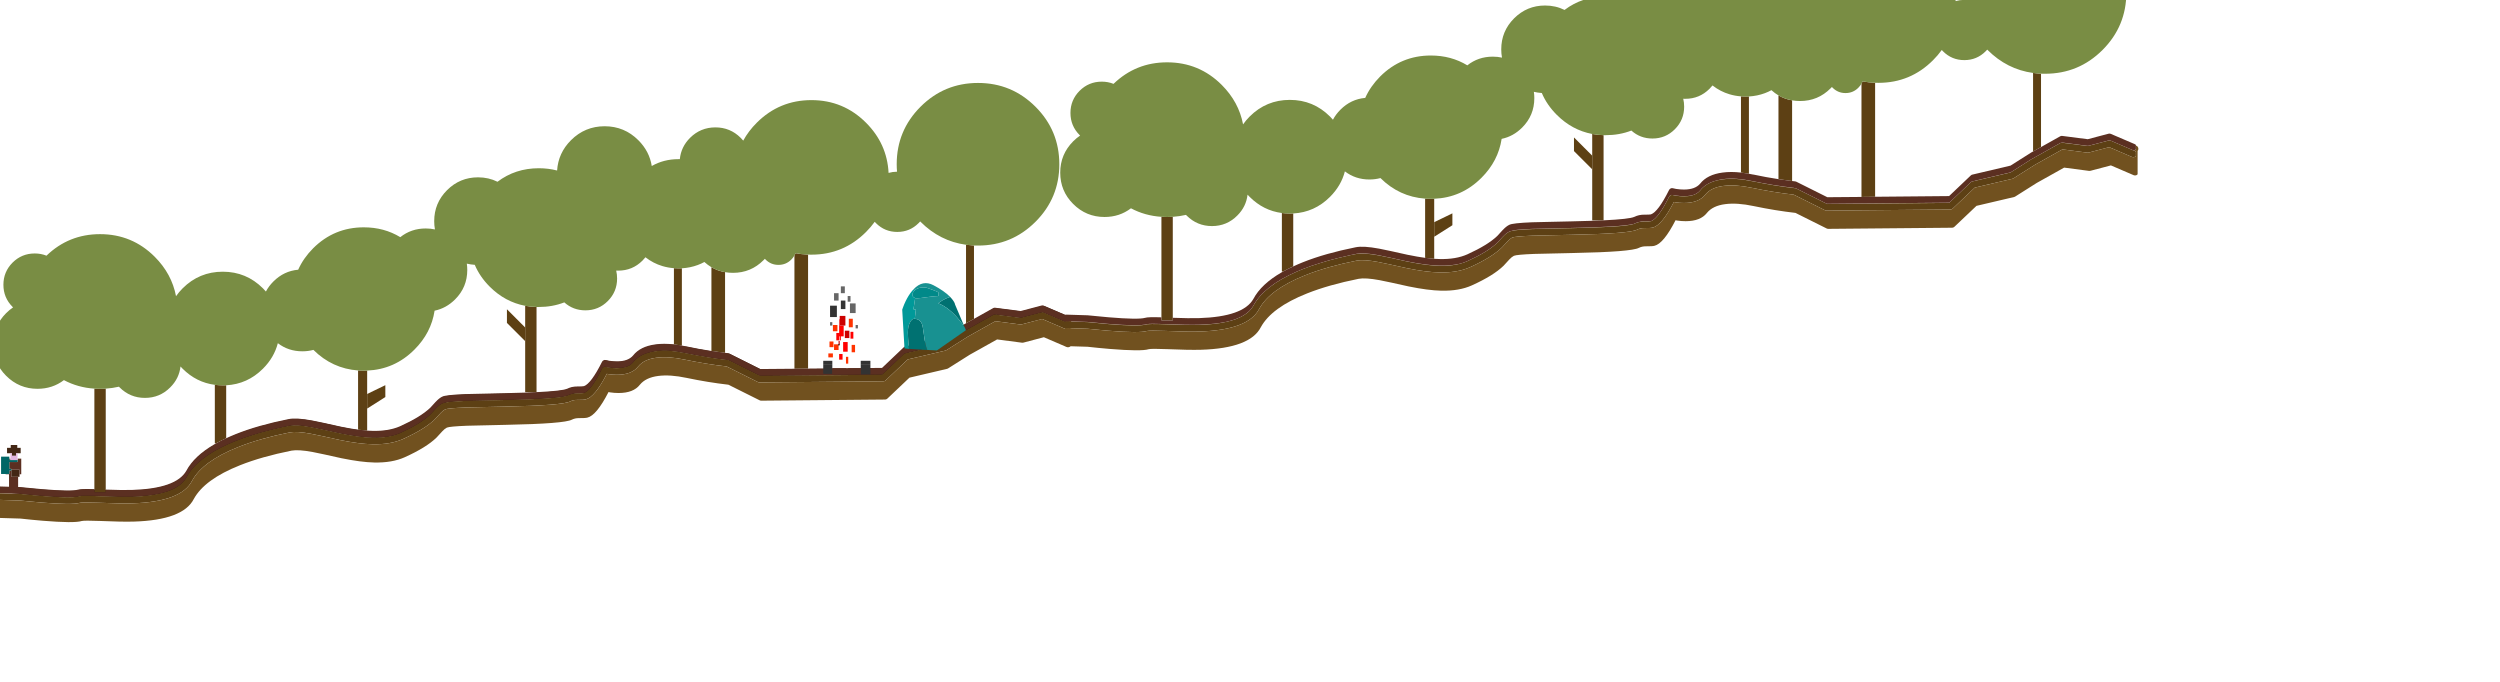 
<svg xmlns="http://www.w3.org/2000/svg" version="1.1" xmlns:xlink="http://www.w3.org/1999/xlink" preserveAspectRatio="none" x="0px" y="0px" width="2200px" height="600px" viewBox="0 0 2200 600">
<defs>
<g id="woodblock_0_Layer0_0_FILL">
<path fill="#5D4014" stroke="none" d="
M 202.05 266.1
Q 198.45 266.1 195.05 265.65
L 195.05 317.15 196.1 317.15
Q 200.3 314.8 205.05 312.65
L 205.05 266.05
Q 203.55 266.1 202.05 266.1
M 99.05 269
Q 96.6 269.15 94.05 269.15 91.5 269.15 89.05 269
L 89.05 357.45 89.05 360.15 99.05 360.15 99.05 357.85 99.05 269
M 329.1 253.1
Q 327.65 253.15 326.15 253.15 323.6 253.15 321.1 253
L 321.1 305.1
Q 325.35 305.65 329.1 305.95
L 329.1 286.55 329.1 273.7 329.1 253.1
M 478.15 197.15
Q 473 197 468.15 196.1
L 468.15 215.2 468.15 227.2 468.15 272.15 477.05 272.15
Q 477.6 272.15 478.15 272.1
L 478.15 197.15
M 644.05 166.5
Q 637.6 165.4 632.05 162.15
L 632.05 235.85
Q 638.1 236.8 644.05 237.5
L 644.05 166.5
M 804.75 237.4
L 802.7 237.85
Q 801.9 238 801.35 238.55
L 782.4 256.55 782.2 256.75 675.05 257.75 674.65 257.55 647.65 244.05
Q 647.2 243.8 646.7 243.8 646.3 243.75 645.95 243.75 628.4 241.7 609.95 237.8
L 609.95 237.85
Q 594.25 234.5 582.9 236.05 580.55 236.35 578.4 236.85 568.3 239.2 563.1 245.85 560.45 248.95 555.85 250.2 552.75 251 548.85 251 545.5 251 541.95 250.45
L 540 250.05 538.95 249.8
Q 538 249.6 537.15 250.05 536.25 250.5 535.8 251.35 526.55 269.95 520.25 272.7 520 272.75 519.8 272.85 518.5 273.15 514.15 273.1 511.7 273.1 509.5 273.55 507.2 274.05 505.2 275.05
L 505.15 275.05
Q 504.85 275.2 504.45 275.35 496.4 278.05 449.9 279 421.75 279.55 415.25 279.8 402.55 280.3 397.7 281.3 395.95 281.65 395.2 282.05
L 395.15 282.05
Q 392.35 283.45 389.55 286.5 389.5 286.5 389.45 286.55 386.65 289.8 384.6 291.85 376.15 299.9 358.3 308 355.3 309.35 351.95 310.25 344 312.4 333.9 312.15 322.8 311.9 306.5 308.55
L 306.55 308.6
Q 288.4 304.5 280.6 303 266.65 300.4 259.95 301.8 258.4 302.1 256.9 302.4
L 255.9 302.6
Q 249.8 303.9 244.15 305.35 236.25 307.3 229.15 309.55 220.85 312.05 213.6 314.95 210.9 316.05 208.3 317.15 179.1 329.9 169.95 347.3 164.35 357.2 146.75 361.3 136.45 363.7 122.1 364.15
L 122.05 364.15
Q 111.85 364.45 92.9 363.6 77.35 362.95 74.7 363.9
L 74.65 363.9
Q 68.6 365.6 42.5 363.4 32.95 362.6 24.05 361.65 14.2 361.3 4.5 361.05
L 4.5 366.85
Q 14.2 367.15 24.05 367.5 32.75 368.4 42 369.2 69.9 371.5 76.35 369.45 78.8 368.85 92.65 369.4 111.9 370.25 122.25 369.95 165.6 368.65 175.05 350.05 184.5 332.75 215.75 320.35 234.85 312.75 261.1 307.5 267.1 306.4 279.55 308.7 287.3 310.2 305.3 314.25
L 305.35 314.25
Q 322.2 317.7 333.75 317.95 349.65 318.3 360.7 313.3 379.75 304.7 388.65 296 390.85 293.8 393.85 290.35 395.8 288.25 397.75 287.25 400.25 286.2 415.5 285.6 422 285.35 450 284.8 501.1 283.8 507.75 280.25 510.6 278.85 514.1 278.9 519.75 278.95 521.4 278.45 529.4 276.6 540 255.95
L 540.95 256.15
Q 541 256.15 541.05 256.2 545.1 256.8 548.85 256.8 561.95 256.8 567.6 249.5
L 567.65 249.45
Q 572.8 243.2 583.65 241.8 594.15 240.4 608.75 243.5 627.6 247.45 645.5 249.5
L 673.05 263.25
Q 673.7 263.55 674.4 263.55
L 783.4 262.55
Q 784.5 262.55 785.35 261.75
L 804.8 243.3 838.05 235.5
Q 838.5 235.35 838.9 235.1
L 857.9 223.1 881.95 209.65 904 212.55
Q 904.55 212.6 905.1 212.45
L 923.1 207.7 943.2 216.35
Q 944.3 216.8 945.45 216.35 946.15 216.05 946.6 215.5
L 946.6 211.8
Q 946.15 211.25 945.5 211
L 944.5 210.6 924.5 202
Q 923.85 201.75 923.25 201.75 922.9 201.75 922.6 201.85
L 904.2 206.7 881.75 203.8 881.7 203.8
Q 880.75 203.65 879.95 204.15
L 854.95 218.15
Q 854.85 218.15 854.8 218.2
L 836.35 229.9 836.25 229.95 804.75 237.4 Z"/>

<path fill="#71511F" stroke="none" d="
M 4.5 360.85
L 4.5 361.05
Q 14.2 361.3 24.05 361.65 32.95 362.6 42.5 363.4 68.6 365.6 74.65 363.9
L 74.7 363.9
Q 77.35 362.95 92.9 363.6 111.85 364.45 122.05 364.15
L 122.1 364.15
Q 136.45 363.7 146.75 361.3 136.25 363.55 122.25 363.95 111.9 364.25 92.65 363.4 78.8 362.85 76.35 363.45 69.9 365.5 42 363.2 32.75 362.4 24.05 361.5 14.2 361.15 4.5 360.85
M 548.85 251
Q 552.75 251 555.85 250.2 552.65 250.8 548.85 250.8 545.1 250.8 541.05 250.2 541 250.15 540.95 250.15
L 540 249.95
Q 540 250 540 250.05
L 541.95 250.45
Q 545.5 251 548.85 251
M 519.8 272.85
Q 520 272.75 520.25 272.7 518.25 272.95 514.1 272.9 511.6 272.85 509.5 273.55 511.7 273.1 514.15 273.1 518.5 273.15 519.8 272.85
M 609.95 237.85
L 609.95 237.8
Q 628.4 241.7 645.95 243.75
L 645.5 243.5
Q 627.6 241.45 608.75 237.5 594.15 234.4 583.65 235.8 580.85 236.15 578.4 236.85 580.55 236.35 582.9 236.05 594.25 234.5 609.95 237.85
M 351.95 310.25
Q 343.8 312.15 333.75 311.95 322.2 311.7 305.35 308.25
L 305.3 308.25
Q 287.3 304.2 279.55 302.7 267.1 300.4 261.1 301.5 258.95 301.95 256.9 302.4 258.4 302.1 259.95 301.8 266.65 300.4 280.6 303 288.4 304.5 306.55 308.6
L 306.5 308.55
Q 322.8 311.9 333.9 312.15 344 312.4 351.95 310.25
M 415.25 279.8
Q 421.75 279.55 449.9 279 496.4 278.05 504.45 275.35 492.8 277.95 450 278.8 422 279.35 415.5 279.6 400.25 280.2 397.75 281.25 397.7 281.25 397.7 281.3 402.55 280.3 415.25 279.8
M 923.25 201.75
L 923.1 201.7 905.1 206.45
Q 904.55 206.6 904 206.55
L 881.95 203.65 881.7 203.8 881.75 203.8 904.2 206.7 922.6 201.85
Q 922.9 201.75 923.25 201.75
M 782.2 256.75
L 782.4 256.55 674.65 257.55 675.05 257.75 782.2 256.75
M 784.9 278.6
Q 786 278.6 786.85 277.8
L 806.3 259.35 839.55 251.55
Q 840 251.4 840.4 251.15
L 859.4 239.15 883.45 225.7 905.5 228.6
Q 906.05 228.65 906.6 228.5
L 924.6 223.75 944.7 232.4
Q 945.8 232.85 946.95 232.4 947.65 232.1 948.1 231.55
L 948.1 210.95
Q 948.35 210.6 948.55 210.25 949 209.15 948.55 208.05 948.35 207.6 948.1 207.25 947.65 206.7 947 206.45
L 946.6 206.25 946.6 209.5
Q 946.15 210.05 945.45 210.35 944.95 210.55 944.5 210.6
L 945.5 211
Q 946.15 211.25 946.6 211.8
L 946.6 215.5
Q 946.15 216.05 945.45 216.35 944.3 216.8 943.2 216.35
L 923.1 207.7 905.1 212.45
Q 904.55 212.6 904 212.55
L 881.95 209.65 857.9 223.1 838.9 235.1
Q 838.5 235.35 838.05 235.5
L 804.8 243.3 785.35 261.75
Q 784.5 262.55 783.4 262.55
L 674.4 263.55
Q 673.7 263.55 673.05 263.25
L 645.5 249.5
Q 627.6 247.45 608.75 243.5 594.15 240.4 583.65 241.8 572.8 243.2 567.65 249.45
L 567.6 249.5
Q 561.95 256.8 548.85 256.8 545.1 256.8 541.05 256.2 541 256.15 540.95 256.15
L 540 255.95
Q 529.4 276.6 521.4 278.45 519.75 278.95 514.1 278.9 510.6 278.85 507.75 280.25 501.1 283.8 450 284.8 422 285.35 415.5 285.6 400.25 286.2 397.75 287.25 395.8 288.25 393.85 290.35 390.85 293.8 388.65 296 379.75 304.7 360.7 313.3 349.65 318.3 333.75 317.95 322.2 317.7 305.35 314.25
L 305.3 314.25
Q 287.3 310.2 279.55 308.7 267.1 306.4 261.1 307.5 234.85 312.75 215.75 320.35 184.5 332.75 175.05 350.05 165.6 368.65 122.25 369.95 111.9 370.25 92.65 369.4 78.8 368.85 76.35 369.45 69.9 371.5 42 369.2 32.75 368.4 24.05 367.5 14.2 367.15 4.5 366.85
L 4.5 382.75
Q 14.15 383.05 24.05 383.35 33.45 384.4 43.5 385.25 71.4 387.55 77.85 385.5 80.3 384.9 94.15 385.45 113.4 386.3 123.75 386 167.1 384.7 176.55 366.1 186 348.8 217.25 336.4 236.35 328.8 262.6 323.55 268.6 322.45 281.05 324.75 288.8 326.25 306.8 330.3
L 306.85 330.3
Q 323.7 333.75 335.25 334 351.15 334.35 362.2 329.35 381.25 320.75 390.15 312.05 392.35 309.85 395.35 306.4 397.3 304.3 399.25 303.3 401.75 302.25 417 301.65 423.5 301.4 451.5 300.85 502.6 299.85 509.25 296.3 512.1 294.9 515.6 294.95 521.25 295 522.9 294.5 530.9 292.65 541.5 272
L 542.45 272.2
Q 542.5 272.2 542.55 272.25 546.55 272.85 550.35 272.85 563.45 272.85 569.1 265.55
L 569.15 265.5
Q 574.3 259.25 585.15 257.85 595.65 256.45 610.25 259.55 629.1 263.5 647 265.55
L 674.55 279.3
Q 675.2 279.6 675.9 279.6
L 784.9 278.6
M 804.8 237.3
L 804.75 237.4 836.25 229.95 836.35 229.9 804.8 237.3 Z"/>

<path fill="#5D4013" stroke="none" d="
M 329.1 273.7
L 329.1 286.55 345.1 276.4 345.1 265.95 329.1 273.7
M 468.15 227.2
L 468.15 215.2 452.1 199.15 452.1 211.15 468.15 227.2
M 606.05 163.1
Q 604.6 163.15 603.1 163.15 601.05 163.15 599.05 163
L 599.05 230.05
Q 602.45 230.45 606.05 231.1
L 606.05 163.1
M 717.1 151.05
Q 711.4 150.85 706.1 149.8 705.65 150.85 705.1 151.85
L 705.1 251.5 717.1 251.35 717.1 151.05
M 863.1 143.05
Q 859.55 142.85 856.1 142.4
L 856.1 211.5 863.1 207.6 863.1 143.05 Z"/>

<path fill="#5B2F21" stroke="none" d="
M 924.5 196
Q 923.55 195.6 922.6 195.85
L 904.2 200.7 881.75 197.8
Q 880.75 197.65 879.95 198.15
L 863.1 207.6 856.1 211.5 854.95 212.15
Q 854.85 212.15 854.8 212.2
L 836.25 223.95 802.7 231.85
Q 801.9 232 801.35 232.55
L 782.2 250.75 717.1 251.35 705.1 251.5 675.05 251.75 647.65 238.05
Q 647.2 237.8 646.7 237.8 645.4 237.65 644.05 237.5 638.1 236.8 632.05 235.85 621.15 234.2 609.95 231.8
L 609.95 231.85
Q 607.95 231.45 606.05 231.1 602.45 230.45 599.05 230.05 590.1 229.05 582.9 230.05 569.4 231.8 563.1 239.85 558.7 245 548.85 245 545.5 245 541.95 244.45
L 538.95 243.8
Q 538 243.6 537.15 244.05 536.25 244.5 535.8 245.35 526.2 264.6 519.8 266.85 518.5 267.15 514.15 267.1 509.2 267.05 505.2 269.05
L 505.15 269.05
Q 500.95 271 478.15 272.1 477.6 272.15 477.05 272.15 472.9 272.35 468.15 272.5 459.9 272.8 449.9 273 421.75 273.55 415.25 273.8 397.95 274.5 395.2 276.05
L 395.15 276.05
Q 392.35 277.45 389.55 280.5 389.5 280.5 389.45 280.55 386.65 283.8 384.6 285.85 376.15 293.9 358.3 302 348.25 306.5 333.9 306.15 331.6 306.1 329.1 305.95 325.35 305.65 321.1 305.1 314.4 304.2 306.5 302.55
L 306.55 302.6
Q 288.4 298.5 280.6 297 266.65 294.4 259.95 295.8 233.15 301.15 213.6 308.95 209.1 310.75 205.05 312.65 200.3 314.8 196.1 317.15 195.6 317.45 195.05 317.75 176.85 328.2 169.95 341.3 161.05 356.95 122.1 358.15
L 122.05 358.15
Q 113.55 358.4 99.05 357.85
L 99.05 360.15 89.05 360.15 89.05 357.45
Q 77 357.05 74.7 357.9
L 74.65 357.9
Q 68.6 359.6 42.5 357.4 32.95 356.6 24.05 355.65 14.2 355.3 4.5 355.05
L 4.5 360.85
Q 14.2 361.15 24.05 361.5 32.75 362.4 42 363.2 69.9 365.5 76.35 363.45 78.8 362.85 92.65 363.4 111.9 364.25 122.25 363.95 136.25 363.55 146.75 361.3 164.35 357.2 169.95 347.3 179.1 329.9 208.3 317.15 210.9 316.05 213.6 314.95 220.85 312.05 229.15 309.55 236.25 307.3 244.15 305.35 249.8 303.9 255.9 302.6
L 256.9 302.4
Q 258.95 301.95 261.1 301.5 267.1 300.4 279.55 302.7 287.3 304.2 305.3 308.25
L 305.35 308.25
Q 322.2 311.7 333.75 311.95 343.8 312.15 351.95 310.25 355.3 309.35 358.3 308 376.15 299.9 384.6 291.85 386.65 289.8 389.45 286.55 389.5 286.5 389.55 286.5 392.35 283.45 395.15 282.05
L 395.2 282.05
Q 395.95 281.65 397.7 281.3 397.7 281.25 397.75 281.25 400.25 280.2 415.5 279.6 422 279.35 450 278.8 492.8 277.95 504.45 275.35 504.85 275.2 505.15 275.05
L 505.2 275.05
Q 507.2 274.05 509.5 273.55 511.6 272.85 514.1 272.9 518.25 272.95 520.25 272.7 526.55 269.95 535.8 251.35 536.25 250.5 537.15 250.05 538 249.6 538.95 249.8
L 540 250.05
Q 540 250 540 249.95
L 540.95 250.15
Q 541 250.15 541.05 250.2 545.1 250.8 548.85 250.8 552.65 250.8 555.85 250.2 560.45 248.95 563.1 245.85 568.3 239.2 578.4 236.85 580.85 236.15 583.65 235.8 594.15 234.4 608.75 237.5 627.6 241.45 645.5 243.5
L 645.95 243.75
Q 646.3 243.75 646.7 243.8 647.2 243.8 647.65 244.05
L 674.65 257.55 782.4 256.55 801.35 238.55
Q 801.9 238 802.7 237.85
L 804.75 237.4 804.8 237.3 836.35 229.9 854.8 218.2
Q 854.85 218.15 854.95 218.15
L 879.95 204.15
Q 880.75 203.65 881.7 203.8
L 881.95 203.65 904 206.55
Q 904.55 206.6 905.1 206.45
L 923.1 201.7 923.25 201.75
Q 923.85 201.75 924.5 202
L 944.5 210.6
Q 944.95 210.55 945.45 210.35 946.15 210.05 946.6 209.5
L 946.6 206.25 946.6 205.8
Q 946.15 205.25 945.5 205
L 924.5 196 Z"/>

<path fill="#798D44" stroke="none" d="
M 938.2 71.55
Q 938.2 41.9 917.25 20.95 896.3 0 866.65 0 837 0 816.05 20.95 795.1 41.9 795.1 71.55 795.1 74.9 795.4 78.1 791.45 78.15 787.95 79.15 786.65 53.55 768.1 35 748.2 15.1 720.05 15.1 691.9 15.1 671.95 35 664.65 42.3 660.05 50.75 659 49.5 657.8 48.3 648.6 39.1 635.55 39.1 622.5 39.1 613.25 48.3 605.3 56.25 604.25 67.05 603.65 67.05 603.1 67.05 590.05 67.05 579.55 73.1 577.5 60.15 567.75 50.4 555.45 38.1 538.1 38.1 520.75 38.1 508.45 50.4 497.25 61.6 496.25 77.05 488.6 75.05 480.15 75.05 459.5 75.05 443.8 86.95 436 83.05 426.65 83.05 410.7 83.05 399.4 94.35 388.1 105.65 388.1 121.6 388.1 125.35 388.75 128.9 384.85 128.05 380.65 128.05 367.85 128.05 358.25 135.7 344 127.05 326.15 127.05 300.05 127.05 281.55 145.5 273 154.1 268.4 164.35 255.85 165.45 246.6 174.7 242.5 178.8 240 183.55 238.75 182.1 237.4 180.75 222.75 166.1 202.05 166.1 181.35 166.1 166.7 180.75 163.4 184.05 160.9 187.65 157.15 167.95 142.15 152.95 122.25 133.05 94.05 133.05 66.55 133.05 46.9 152 42.1 150.05 36.55 150.05 25.15 150.05 17.05 158.1 9 166.2 9 177.6 9 189 17.05 197.05 17.3 197.3 17.5 197.5 14.3 199.65 11.4 202.55 0 214 0 230.15 0 246.3 11.4 257.7 22.85 269.15 39 269.15 52.2 269.15 62.25 261.5 74.5 268.05 89.05 269 91.5 269.15 94.05 269.15 96.6 269.15 99.05 269 105.05 268.6 110.65 267.3 110.95 267.6 111.25 267.9 120.5 277.15 133.55 277.15 146.6 277.15 155.8 267.9 163.65 260.1 164.85 249.5 165.75 250.5 166.7 251.45 178.8 263.55 195.05 265.65 198.45 266.1 202.05 266.1 203.55 266.1 205.05 266.05 223.8 265.05 237.4 251.45 247.25 241.6 250.5 229 259.8 236.15 272.05 236.15 277.2 236.15 281.8 234.9 298.4 251.35 321.1 253 323.6 253.15 326.15 253.15 327.65 253.15 329.1 253.1 353.3 252.1 370.7 234.65 385.45 219.95 388.45 200.4 398.65 198.3 406.5 190.45 417.2 179.75 417.2 164.6 417.2 161.7 416.8 159 420.15 159.8 423.8 160.05 428.25 170.55 436.95 179.25 450.45 192.75 468.15 196.1 473 197 478.15 197.15 479.15 197.15 480.15 197.15 492.2 197.15 502.6 193.1 510.4 200.1 521.15 200.1 532.75 200.1 540.9 191.9 549.05 183.7 549.05 172.1 549.05 168.45 548.25 165.1 549.15 165.15 550.1 165.15 562.55 165.15 571.35 156.35 572.8 154.9 574 153.4 580.85 158.75 588.95 161.15 593.75 162.6 599.05 163 601.05 163.15 603.1 163.15 604.6 163.15 606.05 163.1 613.5 162.65 620.05 160.2 623.05 159.1 625.85 157.55 628.8 160.2 632.05 162.15 637.6 165.4 644.05 166.5 647.45 167.1 651.05 167.1 666.8 167.1 677.9 155.95 678.5 155.35 679.1 154.75 679.35 155.05 679.7 155.4 684.4 160.1 691.05 160.1 697.7 160.1 702.35 155.4 704 153.75 705.1 151.85 705.65 150.85 706.1 149.8 711.4 150.85 717.1 151.05 718.55 151.1 720.05 151.1 748.2 151.1 768.1 131.15 772.4 126.85 775.75 122.2 776.3 122.8 776.85 123.35 784.6 131.1 795.6 131.1 806.6 131.1 814.35 123.35 815.1 122.6 815.75 121.85 815.9 122 816.05 122.15 833.15 139.25 856.1 142.4 859.55 142.85 863.1 143.05 864.85 143.1 866.65 143.1 896.3 143.1 917.25 122.15 938.2 101.2 938.2 71.55 Z"/>
</g>

<g id="campfire_0_Layer1_0_FILL">
<path fill="#333333" stroke="none" d="
M 33 79.85
L 33 80.35 41.5 80.35 41.5 71.95 33 71.95 33 74.85 33 79.85
M 8 71.95
L 0 71.95 0 79.85 8 79.85 8 74.85 8 71.95 Z"/>

<path fill="#5B2F21" stroke="none" d="
M 22 79.85
L 33 79.85 33 74.85 22 74.85 22 79.85
M 8 79.85
L 20 79.85 20 74.85 8 74.85 8 79.85 Z"/>

<path fill="#009999" stroke="none" d="
M 78.45 10.35
Q 78.45 8.3 80.5 6.35
L 79.45 5.45
Q 77.95 7 76.5 9.05 73.6 13.15 71.25 18.65 70.5 20.5 69.95 22
L 69.95 22.05
Q 69.7 22.75 69.5 23.35
L 71.5 57.35
Q 71.35 57.5 75.45 57.85 74.45 46.85 74.45 43.6 74.45 37.9 76.45 34.35 78 31.55 79.7 31.4 79.8 31.35 79.95 31.35 80.25 31.35 80.55 31.4
L 81.5 23.3
Q 80.55 23.2 79.4 23
L 80.9 13.1
Q 80.05 12.85 79.45 12.35 78.45 11.5 78.45 10.35
M 101.3 17.65
L 101.45 17.65 101.45 17.55
Q 101.35 17.55 101.3 17.65 Z"/>

<path fill="#007171" stroke="none" d="
M 86.7 35.55
Q 85.2 32.2 81.8 31.55 81.2 31.4 80.55 31.4 80.25 31.35 79.95 31.35 79.8 31.35 79.7 31.4 78 31.55 76.45 34.35 74.45 37.9 74.45 43.6 74.45 46.85 75.45 57.85 79.25 58.1 86.8 58.55 89.1 58.7 91.45 58.8
L 91.45 58.35
Q 89.7 54.6 88.45 44.35 87.65 37.65 86.7 35.55
M 101.45 17.55
L 101.45 17.65 101.45 17.85
Q 110.95 21.75 119.55 32.25 122.45 35.75 124.5 38.9
L 116 18.85
Q 115.75 17 113.25 13.9 112.5 13 111.65 12.1 107.6 13.45 104.55 15.35 104.15 15.55 101.45 17.55 Z"/>

<path fill="#018989" stroke="none" d="
M 101.45 11.35
L 101.45 8.35
Q 100.6 7.45 95.25 5.55 93.95 5.1 92.85 4.7 91.7 4.3 90.75 4 89.25 3.85 87.7 3.85 83.15 3.85 80.5 6.35 78.45 8.3 78.45 10.35 78.45 11.5 79.45 12.35 80.05 12.85 80.9 13.1 81.7 13.35 82.7 13.35 84.65 13.35 91.3 12.35 97.75 11.4 101.25 11.35 101.35 11.35 101.45 11.35 Z"/>

<path fill="#189191" stroke="none" d="
M 125.55 41.45
L 124.5 38.9
Q 122.45 35.75 119.55 32.25 110.95 21.75 101.45 17.85
L 101.45 17.65 101.3 17.65
Q 101.35 17.55 101.45 17.55 104.15 15.55 104.55 15.35 107.6 13.45 111.65 12.1 106.6 6.9 97 1.85 87.55 -3.15 79.55 5.35 79.5 5.35 79.45 5.45
L 80.5 6.35
Q 83.15 3.85 87.7 3.85 89.25 3.85 90.75 4 91.7 4.3 92.85 4.7 93.95 5.1 95.25 5.55 100.6 7.45 101.45 8.35
L 101.45 11.35
Q 101.35 11.35 101.25 11.35 97.75 11.4 91.3 12.35 84.65 13.35 82.7 13.35 81.7 13.35 80.9 13.1
L 79.4 23
Q 80.55 23.2 81.5 23.3
L 80.55 31.4
Q 81.2 31.4 81.8 31.55 85.2 32.2 86.7 35.55 87.65 37.65 88.45 44.35 89.7 54.6 91.45 58.35
L 91.45 58.8
Q 95.7 59.05 100 59.25
L 125.55 41.45 Z"/>
</g>

<g id="fire_0_Layer0_0_FILL">
<path fill="#333333" stroke="none" d="
M 8 65.5
L 0 65.5 0 69.1 8 69.1 8 65.5
M 33 65.5
L 33 69.1 41.5 69.1 41.5 65.5 33 65.5
M 12 17
L 6 17 6 27 12 27 12 17
M 19.5 12.5
L 15.5 12.5 15.5 20 19.5 20 19.5 12.5 Z"/>

<path fill="#FF3300" stroke="none" d="
M 8.5 59
L 4.5 59 4.5 62.5 8.5 62.5 8.5 59
M 22 68
L 22 62 20 62 20 68 22 68
M 25 51.5
L 25 58 28 58 28 51.5 25 51.5
M 26 28.5
L 22.5 28.5 22.5 36 26 36 26 28.5
M 12.5 34
L 8.5 34 8.5 39.5 12.5 39.5 12.5 34
M 13.5 51.5
L 13.5 51 9.5 51 9.5 56 13.5 56 13.5 51.5
M 9 48.5
L 5.5 48.5 5.5 53.5 9 53.5 9 48.5 Z"/>

<path fill="#FF0000" stroke="none" d="
M 17 59.5
L 14 59.5 14 64.5 17 64.5 17 59.5
M 21.5 49
L 17.5 49 17.5 57.5 21.5 57.5 21.5 49
M 24 46
L 26.5 46 26.5 40 24 40 24 46
M 14 51
L 13.5 51 13.5 51.5 14 51.5 14 51
M 14.5 29
L 14 29 14 41 11.5 41 11.5 47.5 14 47.5 14 44 14.5 44 14.5 47.5 15.5 47.5 15.5 44 18 44 18 34.5 14.5 34.5 14.5 29 Z"/>

<path fill="#666666" stroke="none" d="
M 30.5 37
L 30.5 34 28.5 34 28.5 37 30.5 37
M 8 34.5
L 8 31.5 6 31.5 6 34.5 8 34.5
M 13.5 6
L 9.5 6 9.5 12.5 13.5 12.5 13.5 6
M 19 0
L 15.5 0 15.5 6 19 6 19 0
M 24 8.5
L 21.5 8.5 21.5 13.5 24 13.5 24 8.5
M 28.5 15
L 23.5 15 23.5 23.5 28.5 23.5 28.5 15 Z"/>

<path fill="#CC0000" stroke="none" d="
M 19 39
L 19 45.5 23 45.5 23 39 19 39
M 14.5 48
L 13.5 48 13.5 51 14 51 14.5 51 14.5 48
M 14.5 26
L 14.5 29 14.5 34.5 18 34.5 19.5 34.5 19.5 26 14.5 26 Z"/>
</g>

<g id="hiker_mc_0_Layer0_0_FILL">
<path fill="#432715" stroke="none" d="
M 9.95 20.25
L 9.95 21 9.95 26.5 15.95 26.5 17.2 26.5 17.2 24.25 17.2 20.25 9.95 20.25
M 15.2 -1.5
L 9.45 -1.5 9.45 1 6.2 1 6.2 5.75 9.2 5.75 10.45 5.75 10.45 8 14.2 8 14.2 5.75 15.45 5.75 18.2 5.75 18.2 1 15.2 1 15.2 -1.5 Z"/>

<path fill="#5B2F21" stroke="none" d="
M 4.95 24
L 4.95 24.25 7.95 24.25 7.95 36.5 15.95 36.5 15.95 26.5 9.95 26.5 9.95 21 8.2 21 8.2 24 4.95 24
M 9.2 10.5
L 8.7 10.5 8.2 10.5 8.2 11.75 9.2 11.75 9.2 10.5
M 15.45 10.5
L 15.45 11.75 15.45 13.5 8.2 13.5 8.2 19.5 9.95 19.5 9.95 20.25 17.2 20.25 17.2 24.25 18.7 24.25 18.7 10.5 15.45 10.5 Z"/>

<path fill="#006666" stroke="none" d="
M 8.2 10.5
L 8.2 8.75 0.95 8.75 0.95 24 4.95 24 8.2 24 8.2 21 9.95 21 9.95 20.25 9.95 19.5 8.2 19.5 8.2 13.5 15.45 13.5 15.45 11.75 9.2 11.75 8.2 11.75 8.2 10.5 Z"/>

<path fill="#CCCCCC" stroke="none" d="
M 9.2 10.2
Q 8.946 10.342 8.7 10.5
L 9.2 10.5 9.2 10.2 Z"/>

<path fill="#E1B5DF" stroke="none" d="
M 14.2 8
L 10.45 8 10.45 5.75 9.2 5.75 9.2 10.2 9.2 10.5 9.2 11.75 15.45 11.75 15.45 10.5 15.45 5.75 14.2 5.75 14.2 8 Z"/>
</g>

<path id="path_0_Layer0_0_1_STROKES" stroke="#2F1A0D" stroke-width="5.8" stroke-linejoin="round" stroke-linecap="round" fill="none" d="
M 0 159
Q 12.25 160.5 25.75 161.65 52.75 163.9 59 162 61.55 161.25 76.25 161.85 95.4 162.7 105.65 162.4 146.8 161.15 156 144 165.7 125.9 198.15 113 217.5 105.3 244 100 250.35 98.75 263.55 101.2 271.35 102.7 289.4 106.75 306 110.15 317.3 110.4 332.45 110.75 343 106 361.45 97.65 370.1 89.25 372.25 87.15 375.15 83.8 377.55 81.2 379.95 80 382.6 78.7 398.85 78.05 405.35 77.8 433.45 77.25 483.45 76.25 489.95 73 493.4 71.3 497.6 71.35 502.65 71.4 504.1 71 511.5 68.9 521.95 48
L 525.05 48.65
Q 528.85 49.25 532.45 49.25 543.95 49.25 548.95 43 554.7 35.85 566.85 34.25 577.8 32.8 592.95 36 611.95 40 629.95 42
L 657.95 56 766.95 55 786.95 36 820.95 28 839.95 16 864.95 2 887.95 5 906.95 0 927.95 9"/>

<path id="fire_0_Layer0_0_1_STROKES" stroke="#2F1A0D" stroke-width="1" stroke-linejoin="round" stroke-linecap="round" fill="none" d="
M 14 51
L 14 51.5 13.5 51.5"/>
</defs>

<g id="camp" transform="matrix( 1, 0, 0, 1, 0,0) ">
<g id="bg" transform="matrix( 1, 0, 0, 1, 0,0) ">
<g id="path" transform="matrix( 1, 0, 0, 1, 11,272.05) ">
<g transform="matrix( 1, 0, 0, 1, 0,0) ">
<use xlink:href="#path_0_Layer0_0_1_STROKES"/>
</g>
</g>

<g id="woods" transform="matrix( 1, 0, 0, 1, -6,73) ">
<g transform="matrix( 1, 0, 0, 1, 0,0) ">
<g transform="matrix( 1, 0, 0, 1, 0,0) ">
<use xlink:href="#woodblock_0_Layer0_0_FILL"/>
</g>
</g>

<g transform="matrix( 1, 0, 0, 1, 939,-151.2) ">
<g transform="matrix( 1, 0, 0, 1, 0,0) ">
<use xlink:href="#woodblock_0_Layer0_0_FILL"/>
</g>
</g>

<g id="campfire" transform="matrix( 1, 0, 0, 1, 730.45,176.15) ">
<g transform="matrix( 1, 0, 0, 1, 0,0) ">
<use xlink:href="#campfire_0_Layer1_0_FILL"/>
</g>

<g id="fire" transform="matrix( 1, 0, 0, 1, 0,2.85) ">
<g transform="matrix( 1, 0, 0, 1, 0,0) ">
<use xlink:href="#fire_0_Layer0_0_FILL"/>

<use xlink:href="#fire_0_Layer0_0_1_STROKES"/>
</g>
</g>
</g>
</g>
</g>

<g id="hiker" transform="matrix( 1, 0, 0, 1, 0,393.1) ">
<g transform="matrix( 1, 0, 0, 1, 0,0) ">
<use xlink:href="#hiker_mc_0_Layer0_0_FILL"/>
</g>
</g>
</g>
</svg>
